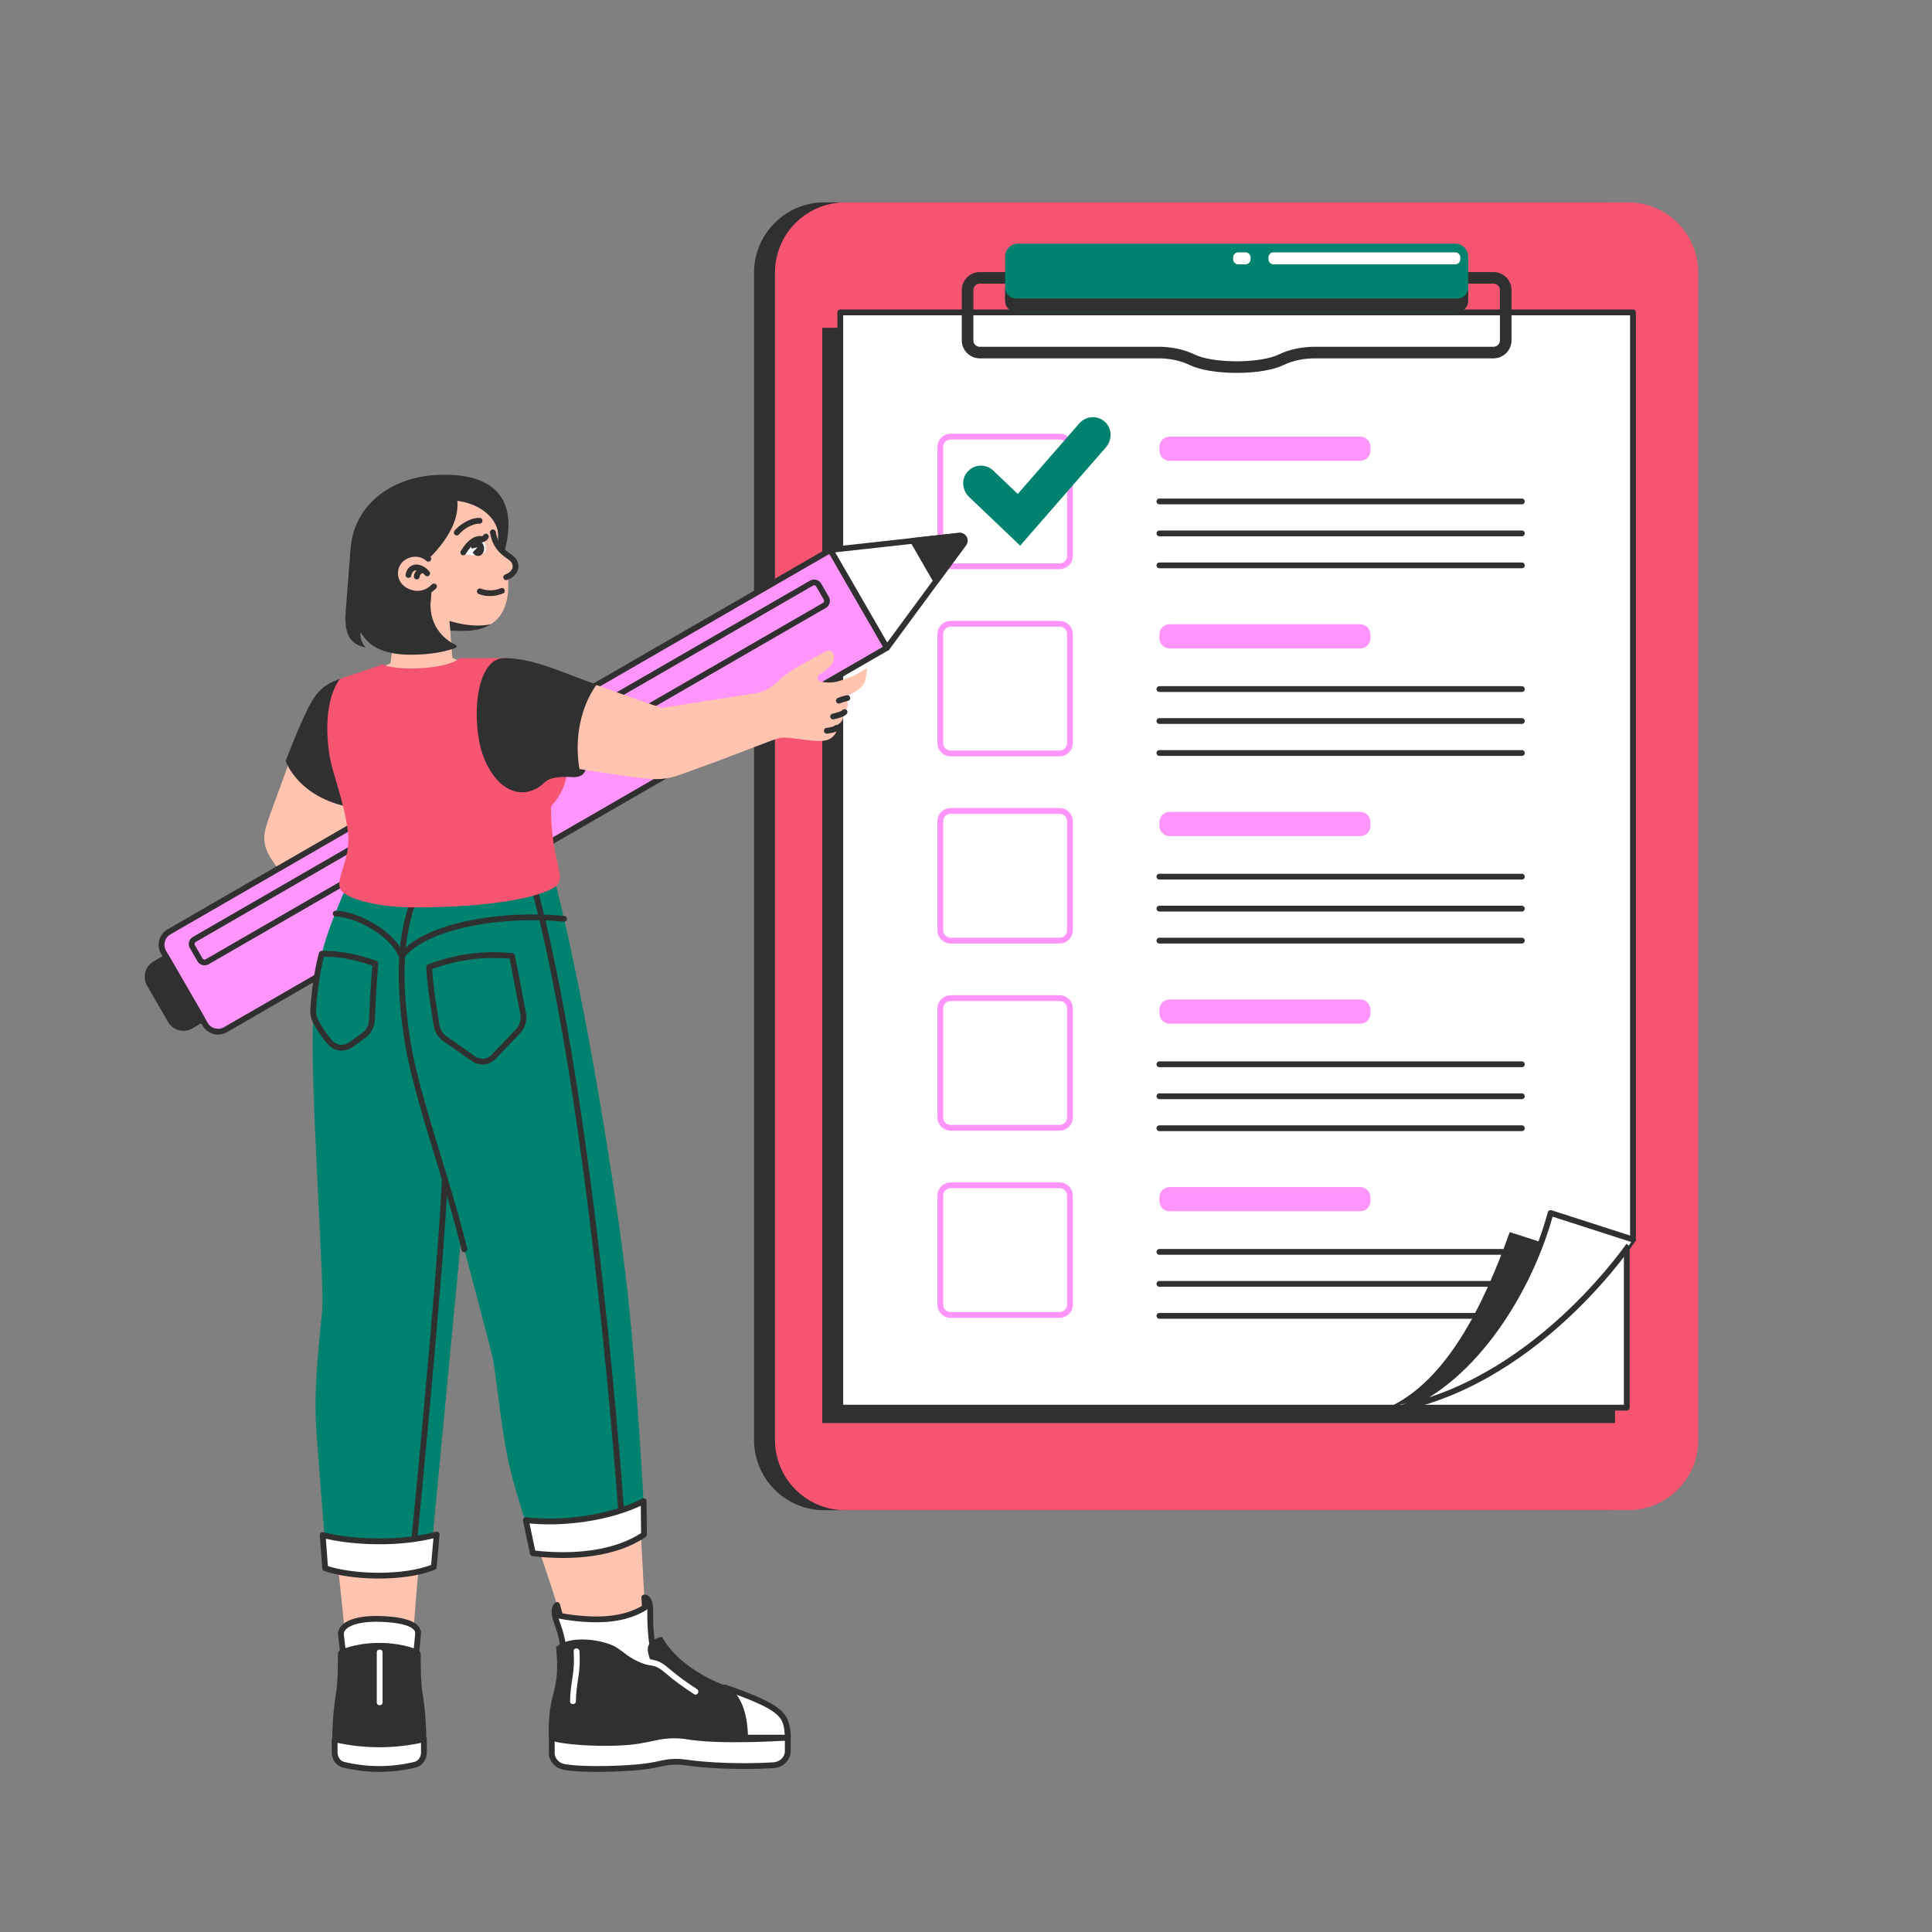 <?xml version="1.0" encoding="utf-8"?>
<!-- Generator: Adobe Illustrator 27.5.0, SVG Export Plug-In . SVG Version: 6.00 Build 0)  -->
<svg version="1.1" xmlns="http://www.w3.org/2000/svg" xmlns:xlink="http://www.w3.org/1999/xlink" x="0px" y="0px"
	 viewBox="0 0 500 500" style="enable-background:new 0 0 500 500;" xml:space="preserve">
<rect x="0" y="0" width="500" height="500" fill="#808080" stroke="none"/>
<g id="Clipboard_00000005951261862479633660000003687137660437923511_">
	<g id="Clipboard">
		<path style="fill:#303030;" d="M415.915,390.842H213.34c-10.047,0-18.192-8.145-18.192-18.192V70.568
			c0-10.047,8.145-18.192,18.192-18.192h202.575c10.047,0,18.192,8.145,18.192,18.192V372.65
			C434.107,382.697,425.962,390.842,415.915,390.842z"/>
		<path style="fill:#F55571;" d="M421.328,390.842H218.753c-10.047,0-18.192-8.145-18.192-18.192V70.568
			c0-10.047,8.145-18.192,18.192-18.192h202.575c10.047,0,18.192,8.145,18.192,18.192V372.65
			C439.52,382.697,431.375,390.842,421.328,390.842z"/>
		<g>
			<rect x="212.808" y="84.828" style="fill:#303030;" width="205.156" height="283.454"/>
			<g>
				
					<polygon style="fill:#FFFFFF;stroke:#303030;stroke-width:1.5;stroke-linecap:round;stroke-linejoin:round;stroke-miterlimit:10;" points="
					421.012,364.299 217.463,364.299 217.463,80.845 422.619,80.845 422.619,320.789 421.012,323.063 				"/>
				<g>
					
						<path style="fill:#FFFFFF;stroke:#FF95FB;stroke-width:1.5;stroke-linecap:round;stroke-linejoin:round;stroke-miterlimit:10;" d="
						M274.236,146.553h-28.217c-1.475,0-2.671-1.196-2.671-2.671v-28.217c0-1.475,1.196-2.671,2.671-2.671h28.217
						c1.475,0,2.671,1.196,2.671,2.671v28.217C276.907,145.357,275.711,146.553,274.236,146.553z"/>
					
						<path style="fill:#FFFFFF;stroke:#FF95FB;stroke-width:1.5;stroke-linecap:round;stroke-linejoin:round;stroke-miterlimit:10;" d="
						M274.236,194.992h-28.217c-1.475,0-2.671-1.196-2.671-2.671v-28.217c0-1.475,1.196-2.671,2.671-2.671h28.217
						c1.475,0,2.671,1.196,2.671,2.671v28.217C276.907,193.796,275.711,194.992,274.236,194.992z"/>
					
						<path style="fill:#FFFFFF;stroke:#FF95FB;stroke-width:1.5;stroke-linecap:round;stroke-linejoin:round;stroke-miterlimit:10;" d="
						M274.236,243.431h-28.217c-1.475,0-2.671-1.196-2.671-2.671v-28.217c0-1.475,1.196-2.671,2.671-2.671h28.217
						c1.475,0,2.671,1.196,2.671,2.671v28.217C276.907,242.235,275.711,243.431,274.236,243.431z"/>
					
						<path style="fill:#FFFFFF;stroke:#FF95FB;stroke-width:1.5;stroke-linecap:round;stroke-linejoin:round;stroke-miterlimit:10;" d="
						M274.236,291.871h-28.217c-1.475,0-2.671-1.196-2.671-2.671v-28.217c0-1.475,1.196-2.671,2.671-2.671h28.217
						c1.475,0,2.671,1.196,2.671,2.671v28.217C276.907,290.675,275.711,291.871,274.236,291.871z"/>
					
						<path style="fill:#FFFFFF;stroke:#FF95FB;stroke-width:1.5;stroke-linecap:round;stroke-linejoin:round;stroke-miterlimit:10;" d="
						M274.236,340.31h-28.217c-1.475,0-2.671-1.196-2.671-2.671v-28.217c0-1.475,1.196-2.671,2.671-2.671h28.217
						c1.475,0,2.671,1.196,2.671,2.671v28.217C276.907,339.114,275.711,340.31,274.236,340.31z"/>
					<path style="fill:#00826F;" d="M286.189,115.793l-22.17,25.42l-13.2-12.58c-1.75-1.67-2.1-4.44-0.6-6.34
						c1.71-2.19,4.88-2.38,6.84-0.5l6.34,6.03l15.94-18.27c1.78-2.04,4.95-2.15,6.86-0.14
						C287.869,111.173,287.779,113.963,286.189,115.793z"/>
					<g>
						<path style="fill:#FF95FB;" d="M352.004,119.269h-49.287c-1.474,0-2.668-1.195-2.668-2.668v-0.939
							c0-1.474,1.195-2.668,2.668-2.668h49.287c1.474,0,2.668,1.195,2.668,2.668v0.939
							C354.672,118.074,353.478,119.269,352.004,119.269z"/>
						
							<line style="fill:none;stroke:#303030;stroke-width:1.5;stroke-linecap:round;stroke-linejoin:round;stroke-miterlimit:10;" x1="300.049" y1="129.773" x2="393.86" y2="129.773"/>
						
							<line style="fill:none;stroke:#303030;stroke-width:1.5;stroke-linecap:round;stroke-linejoin:round;stroke-miterlimit:10;" x1="300.049" y1="138.048" x2="393.86" y2="138.048"/>
						
							<line style="fill:none;stroke:#303030;stroke-width:1.5;stroke-linecap:round;stroke-linejoin:round;stroke-miterlimit:10;" x1="300.049" y1="146.323" x2="393.86" y2="146.323"/>
					</g>
					<g>
						<path style="fill:#FF95FB;" d="M352.004,167.822h-49.287c-1.474,0-2.668-1.195-2.668-2.668v-0.939
							c0-1.474,1.195-2.668,2.668-2.668h49.287c1.474,0,2.668,1.195,2.668,2.668v0.939
							C354.672,166.628,353.478,167.822,352.004,167.822z"/>
						
							<line style="fill:none;stroke:#303030;stroke-width:1.5;stroke-linecap:round;stroke-linejoin:round;stroke-miterlimit:10;" x1="300.049" y1="178.327" x2="393.86" y2="178.327"/>
						
							<line style="fill:none;stroke:#303030;stroke-width:1.5;stroke-linecap:round;stroke-linejoin:round;stroke-miterlimit:10;" x1="300.049" y1="186.602" x2="393.86" y2="186.602"/>
						
							<line style="fill:none;stroke:#303030;stroke-width:1.5;stroke-linecap:round;stroke-linejoin:round;stroke-miterlimit:10;" x1="300.049" y1="194.877" x2="393.86" y2="194.877"/>
					</g>
					<g>
						<path style="fill:#FF95FB;" d="M352.004,216.376h-49.287c-1.474,0-2.668-1.195-2.668-2.668v-0.939
							c0-1.474,1.195-2.668,2.668-2.668h49.287c1.474,0,2.668,1.195,2.668,2.668v0.939
							C354.672,215.182,353.478,216.376,352.004,216.376z"/>
						
							<line style="fill:none;stroke:#303030;stroke-width:1.5;stroke-linecap:round;stroke-linejoin:round;stroke-miterlimit:10;" x1="300.049" y1="226.881" x2="393.86" y2="226.881"/>
						
							<line style="fill:none;stroke:#303030;stroke-width:1.5;stroke-linecap:round;stroke-linejoin:round;stroke-miterlimit:10;" x1="300.049" y1="235.156" x2="393.86" y2="235.156"/>
						
							<line style="fill:none;stroke:#303030;stroke-width:1.5;stroke-linecap:round;stroke-linejoin:round;stroke-miterlimit:10;" x1="300.049" y1="243.431" x2="393.86" y2="243.431"/>
					</g>
					<g>
						<path style="fill:#FF95FB;" d="M352.004,264.93h-49.287c-1.474,0-2.668-1.195-2.668-2.668v-0.939
							c0-1.474,1.195-2.668,2.668-2.668h49.287c1.474,0,2.668,1.195,2.668,2.668v0.939
							C354.672,263.736,353.478,264.93,352.004,264.93z"/>
						
							<line style="fill:none;stroke:#303030;stroke-width:1.5;stroke-linecap:round;stroke-linejoin:round;stroke-miterlimit:10;" x1="300.049" y1="275.435" x2="393.86" y2="275.435"/>
						
							<line style="fill:none;stroke:#303030;stroke-width:1.5;stroke-linecap:round;stroke-linejoin:round;stroke-miterlimit:10;" x1="300.049" y1="283.71" x2="393.86" y2="283.71"/>
						
							<line style="fill:none;stroke:#303030;stroke-width:1.5;stroke-linecap:round;stroke-linejoin:round;stroke-miterlimit:10;" x1="300.049" y1="291.985" x2="393.86" y2="291.985"/>
					</g>
					<g>
						<path style="fill:#FF95FB;" d="M352.004,313.484h-49.287c-1.474,0-2.668-1.194-2.668-2.668v-0.939
							c0-1.474,1.195-2.668,2.668-2.668h49.287c1.474,0,2.668,1.195,2.668,2.668v0.939
							C354.672,312.29,353.478,313.484,352.004,313.484z"/>
						
							<line style="fill:none;stroke:#303030;stroke-width:1.5;stroke-linecap:round;stroke-linejoin:round;stroke-miterlimit:10;" x1="300.049" y1="323.989" x2="393.86" y2="323.989"/>
						
							<line style="fill:none;stroke:#303030;stroke-width:1.5;stroke-linecap:round;stroke-linejoin:round;stroke-miterlimit:10;" x1="300.049" y1="332.264" x2="393.86" y2="332.264"/>
						
							<line style="fill:none;stroke:#303030;stroke-width:1.5;stroke-linecap:round;stroke-linejoin:round;stroke-miterlimit:10;" x1="300.049" y1="340.539" x2="393.86" y2="340.539"/>
					</g>
				</g>
				<path style="fill:#303030;" d="M359.17,364.326c15.338-6.916,24.9-26.832,31.547-45.46l18.253,5.88
					C408.971,324.746,395.487,356.36,359.17,364.326z"/>
				
					<path style="fill:#FFFFFF;stroke:#303030;stroke-width:1.5;stroke-linecap:round;stroke-linejoin:round;stroke-miterlimit:10;" d="
					M362.914,364.326c18.816-7.471,33.035-30.63,38.382-50.405l21.322,6.869C422.619,320.789,399.231,356.36,362.914,364.326z"/>
			</g>
		</g>
		<g>
			<path style="fill:none;stroke:#303030;stroke-width:3;stroke-linecap:round;stroke-linejoin:round;stroke-miterlimit:10;" d="
				M379.95,71.911h6.594c1.731,0,3.134,1.403,3.134,3.134v13.061c0,1.731-1.403,3.134-3.134,3.134h-46.219
				c-3.046,0-6.094,0.571-8.835,1.899c-2.301,1.115-6.565,1.863-11.446,1.863c-4.881,0-9.145-0.749-11.446-1.863
				c-2.742-1.328-5.789-1.899-8.835-1.899h-46.219c-1.731,0-3.134-1.403-3.134-3.134V75.045c0-1.731,1.403-3.134,3.134-3.134h6.585"
				/>
			<path style="fill:#00826F;" d="M376.628,63.063H263.453c-1.837,0-3.326,1.489-3.326,3.326v11.038
				c0,1.837,1.489,3.326,3.326,3.326h113.174c1.837,0,3.326-1.489,3.326-3.326V66.389C379.954,64.552,378.465,63.063,376.628,63.063
				z"/>
			<path style="fill:#303030;" d="M379.95,74.446v3.499c0,1.547-1.251,2.806-2.806,2.806H262.942c-1.555,0-2.814-1.259-2.814-2.806
				v-3.499c0,1.547,1.259,2.806,2.814,2.806h114.202C378.699,77.252,379.95,75.993,379.95,74.446z"/>
			<path style="fill:#FFFFFF;" d="M376.603,68.41h-47c-0.73,0-1.323-0.592-1.323-1.323v-0.465c0-0.731,0.592-1.323,1.323-1.323h47
				c0.73,0,1.323,0.592,1.323,1.323v0.465C377.926,67.818,377.333,68.41,376.603,68.41z"/>
			<path style="fill:#FFFFFF;" d="M322.321,68.41h-1.864c-0.73,0-1.323-0.592-1.323-1.323v-0.465c0-0.731,0.592-1.323,1.323-1.323
				h1.864c0.73,0,1.323,0.592,1.323,1.323v0.465C323.644,67.818,323.052,68.41,322.321,68.41z"/>
		</g>
	</g>
</g>
<g id="Character">
	<g id="Character_00000173848331646912323360000009153567474946561931_">
		<g id="Arm_00000015337524247076530460000015068983096835057823_">
			<path style="fill:#FFC4B0;" d="M89.077,176.73c-6.315,1.592-8.34,5.203-10.894,11.701c-2.286,5.817-6.879,18.443-8.175,22.079
				c-2.712,7.603-3.39,9.302,9.22,22.382c12.809,13.287,14.778,15.489,14.778,15.489v-45.181L89.077,176.73z"/>
			<path style="fill:#303030;" d="M88.043,175.648c-4.544,1.653-6.411,3.43-9.198,9.46c-2.787,6.03-4.912,11.858-4.912,11.858
				s3.422,10.254,18.539,12.237l3.941-32.358L88.043,175.648z"/>
		</g>
		<g id="Pencil_00000052802687095233681150000013438972791297571469_">
			
				<path style="fill:#FF95FB;stroke:#303030;stroke-width:1.5;stroke-linecap:round;stroke-linejoin:round;stroke-miterlimit:10;" d="
				M214.925,142.329l14.619,25.32L58.36,266.482c-1.846,1.066-4.207,0.433-5.273-1.413l-10.759-18.634
				c-1.066-1.846-0.433-4.207,1.413-5.273L214.925,142.329z"/>
			
				<path style="fill:#FF95FB;stroke:#303030;stroke-width:1.5;stroke-linecap:round;stroke-linejoin:round;stroke-miterlimit:10;" d="
				M211.879,151.416l1.963,3.399c0.378,0.655,0.154,1.492-0.501,1.87L53.624,248.898c-0.655,0.378-1.492,0.154-1.87-0.501
				l-1.963-3.399c-0.378-0.655-0.154-1.492,0.501-1.87l159.716-92.212C210.663,150.537,211.501,150.762,211.879,151.416z"/>
			
				<path style="fill:#303030;stroke:#303030;stroke-width:1.5;stroke-linecap:round;stroke-linejoin:round;stroke-miterlimit:10;" d="
				M43.085,247.745l9.269,16.054l-2.954,1.706c-1.846,1.066-4.207,0.433-5.273-1.413l-5.409-9.369
				c-1.066-1.846-0.433-4.207,1.413-5.273L43.085,247.745z"/>
			
				<path style="fill:#FFFFFF;stroke:#303030;stroke-width:1.5;stroke-linecap:round;stroke-linejoin:round;stroke-miterlimit:10;" d="
				M229.543,167.65l19.868-26.998c0.653-0.888-0.061-2.128-1.157-2.009l-33.33,3.687L229.543,167.65z"/>
			
				<path style="fill:#303030;stroke:#303030;stroke-width:1.5;stroke-linecap:round;stroke-linejoin:round;stroke-miterlimit:10;" d="
				M248.254,138.643l-11.961,1.323l5.982,10.383l7.136-9.697C250.065,139.763,249.35,138.523,248.254,138.643z"/>
		</g>
		<g id="Legs_00000154399196726522157860000018097235813055549059_">
			<g id="Leg_00000153697961283971435400000016949851677887949213_">
				<path style="fill:#FFC4B0;" d="M128.155,231.383H92.814c-7.789,11.458-8.969,16.932-10.079,32.209
					c-1.11,15.277,2.596,71.252,1.662,80.47c-0.933,9.218-1.42,18.105,0.109,33.41c1.596,15.966,4.087,36.833,5.064,49.079
					c0.678,8.509-7.585,23.145,7.92,23.145c15.97,0,9.133-14.825,9.311-22.532c0.401-17.383,8.807-91.165,11.792-110.395
					C121.578,297.539,128.155,231.383,128.155,231.383z"/>
			</g>
			<g id="Leg_00000093158158074776926280000014054702097732456847_">
				<g>
					<path style="fill:#FFC4B0;" d="M106.897,261.018c-0.586-18.407-0.563-28.159-0.563-28.159l37.604-0.637
						c4.036,26.291,16.372,91.548,18.693,111.918c1.673,14.684,2.946,50.903,4.51,75.791c0.644,10.24,3.868,11.547,8.042,16.089
						c4.448,4.839,8.593,4.806,13.844,7.623c5.251,2.816,4.331,8.572,0.146,8.572c-4.184,0-17.214,0-17.214,0s-16.089,0-20.583,0
						c-4.494,0-6.411-2.945-5.933-8.407c0.432-4.939,1.831-9.599,1.465-14.316c-1.193-15.368-7.358-23.336-13.12-49.579
						c-1.722-7.844-2.283-18.205-3.662-26.808c0,0-5.618-23.485-10.184-40.875C115.377,294.841,107.444,278.211,106.897,261.018z"/>
				</g>
			</g>
			<g id="Pants_00000010995615700166972880000003149370049600121531_">
				<path style="fill:#00826F;" d="M162.08,331.387c-2.59-21.941-10-69.919-18.286-102.685c-20.173,2.945-37.344,3.915-54.164,0.743
					c-5.64,13.414-8.824,20.613-8.714,41.676c0.11,21.064,2.985,61.378,2.467,67.797c-0.518,6.419-2.347,19.944-1.504,31.53
					c0.912,12.534,2.43,31.064,2.43,31.064c9.305,2.136,18.07,2.103,27.311-0.048l7.732-81.195c0,0,6.992,26.336,8.028,30.575
					c1.036,4.239,2.331,20.036,4.661,29.398c2.331,9.362,5.697,18.723,5.697,18.723c11.748-0.865,21.513-3.579,28.928-8.484
					C166.665,390.483,164.669,353.329,162.08,331.387z"/>
				<g>
					
						<path style="fill:none;stroke:#303030;stroke-width:1.5;stroke-linecap:round;stroke-linejoin:round;stroke-miterlimit:10;" d="
						M107.737,231.383c-4.875,11.209-4.405,24.567-2.216,38.429c2.189,13.862,10.91,37.467,14.635,53.493"/>
					
						<path style="fill:none;stroke:#303030;stroke-width:1.5;stroke-linecap:round;stroke-linejoin:round;stroke-miterlimit:10;" d="
						M115.137,304.934c-1.109,24.874-7.899,93.363-7.899,93.363"/>
					
						<path style="fill:none;stroke:#303030;stroke-width:1.5;stroke-linecap:round;stroke-linejoin:round;stroke-miterlimit:10;" d="
						M86.881,236.447c4.646,0,14.387,4.525,17.058,10.94c6.756-8.255,26.885-11.103,42.044-9.604"/>
					
						<path style="fill:none;stroke:#303030;stroke-width:1.5;stroke-linecap:round;stroke-linejoin:round;stroke-miterlimit:10;" d="
						M83.261,246.834c5.146,0,8.521,0.755,13.874,2.522c0,0-0.521,6.08-0.884,14.537c-0.07,1.637-0.819,3.149-2.045,4.035
						l-3.373,2.437c-1.802,1.302-4.147,0.959-5.603-0.789c-1.173-1.408-2.52-3.255-3.593-5.366
						c-0.429-0.844-0.639-1.814-0.582-2.788C81.57,252.696,83.261,246.834,83.261,246.834z"/>
					
						<path style="fill:none;stroke:#303030;stroke-width:1.5;stroke-linecap:round;stroke-linejoin:round;stroke-miterlimit:10;" d="
						M111.065,250.258c7.936-2.871,14.352-3.474,21.465-2.871l2.872,14.994c0.259,1.665-0.246,3.364-1.343,4.514l-6.205,6.506
						c-1.454,1.525-3.631,1.765-5.319,0.586l-7.523-5.256c-1.087-0.759-1.821-2.017-2.037-3.44
						C112.212,260.234,111.392,256.166,111.065,250.258z"/>
					
						<path style="fill:none;stroke:#303030;stroke-width:1.5;stroke-linecap:round;stroke-linejoin:round;stroke-miterlimit:10;" d="
						M137.973,228.703c15.538,56.809,22.86,163.523,22.86,163.523"/>
				</g>
				
					<path style="fill:#FFFFFF;stroke:#303030;stroke-width:1.5;stroke-linecap:round;stroke-linejoin:round;stroke-miterlimit:10;" d="
					M136.09,393.417c9.322,1.107,21.822-0.492,30.484-4.912l0.091,8.657c-7.312,4.975-18.211,6.063-28.764,4.823L136.09,393.417z"/>
				
					<path style="fill:#FFFFFF;stroke:#303030;stroke-width:1.5;stroke-linecap:round;stroke-linejoin:round;stroke-miterlimit:10;" d="
					M83.509,397.258c7.824,2.012,20.215,2.419,29.502-0.129l-0.737,8.413c-7.956,3.205-21.474,2.657-28.127,0.309L83.509,397.258z"
					/>
			</g>
			<g>
				
					<path style="fill:#FFFFFF;stroke:#303030;stroke-width:1.5;stroke-linecap:round;stroke-linejoin:round;stroke-miterlimit:10;" d="
					M146.017,430.717c0.245-3.555-0.734-7.517-1.55-9.821c-0.816-2.303-1.568-4.354-0.294-5.54l0.793,2.821
					c0,0,6.352,1.337,12.469,0.784c6.117-0.553,9.466-2.955,9.466-2.955l-0.15-2.575c0,0,1.612-0.275,1.531,3.687
					c-0.082,3.962,0.408,8.937,0.979,10.596c0.571,1.659,6.027,7.635,9.624,9.859c3.597,2.224,10.277,4.975,11.582,7.095
					c1.305,2.119,3.589,7.095-4.649,7.832c-8.237,0.737-40.127,0-40.127,0L146.017,430.717z"/>
				<path style="fill:#303030;" d="M143.912,426.249c3.467-3.049,11.121-2.013,14.674-0.399c2.159,0.981,3.672,2.875,6.53,4.125
					c0.932,0.408,2.35,1.008,3.812,1.045c0,0-1.293-2.573-1.293-4.171c0-2.669,3.703-3.25,3.703-3.25s1.482,3.062,5.146,6.161
					c6.359,5.376,12.512,6.781,17.533,8.897c3.359,1.416,11.066,4.37,10.614,11.027h-31.793c-9.042,2.206-20.563,2.066-30.817,0.012
					C141.708,437.014,145.162,438.743,143.912,426.249z"/>
				
					<path style="fill:#FFFFFF;stroke:#303030;stroke-width:1.5;stroke-linecap:round;stroke-linejoin:round;stroke-miterlimit:10;" d="
					M203.877,449.683c0,0-17.585,1.252-26.688-0.396l0,0c-2.52-0.302-5.078-0.187-7.547,0.367c-1.155,0.259-2.571,0.549-4.193,0.827
					c-6.81,1.168-19.744,0.438-22.65-0.798v3.99c0,1.777,1.372,3.31,3.27,3.624c5.414,0.895,15.417,0.434,19.38,0.03
					c2-0.204,3.512-0.46,4.638-0.71c2.512-0.558,4.378-0.932,7.669-0.451c5.296,0.776,14.391,1.175,22.435,0.669
					c2.082-0.131,3.685-1.747,3.685-3.671c0-0.019,0-0.038,0-0.057V449.683z"/>
				<g>
					<g>
						<path style="fill:#FFFFFF;" d="M148.462,427.328c0.15,2.252,0.083,4.431-0.28,6.663c-0.341,2.103-0.62,4.177-0.649,6.312
							c-0.013,0.965,1.487,0.966,1.5,0c0.029-2.115,0.319-4.153,0.648-6.236c0.357-2.258,0.434-4.461,0.282-6.739
							C149.898,426.37,148.397,426.363,148.462,427.328L148.462,427.328z"/>
					</g>
				</g>
				
					<path style="fill:#FFFFFF;stroke:#303030;stroke-width:1.5;stroke-linecap:round;stroke-linejoin:round;stroke-miterlimit:10;" d="
					M187.554,436.683c3.193,2.033,5.182,6.179,5.273,13.012h11.05C203.587,443.882,203.079,442.15,187.554,436.683z"/>
				<g>
					<g>
						<path style="fill:#FFFFFF;" d="M164.193,429.426c0.898,0.512,1.843,0.945,2.838,1.23c0.705,0.202,1.431,0.314,2.139,0.501
							c1.242,0.328,2.167,1.074,3.12,1.897c2.305,1.991,4.794,3.733,7.339,5.402c0.81,0.531,1.562-0.767,0.757-1.295
							c-2.487-1.631-4.908-3.328-7.159-5.274c-1.037-0.896-2.074-1.71-3.409-2.107c-0.688-0.205-1.401-0.311-2.095-0.491
							c-0.984-0.255-1.892-0.656-2.774-1.159C164.11,427.652,163.353,428.948,164.193,429.426L164.193,429.426z"/>
					</g>
				</g>
			</g>
			<g>
				
					<path style="fill:#FFFFFF;stroke:#303030;stroke-width:1.5;stroke-linecap:round;stroke-linejoin:round;stroke-miterlimit:10;" d="
					M88.965,430.679c-0.108-3.189-0.481-5.114-0.721-7.588c-0.24-2.475,3.493-4.289,9.919-4.124
					c6.426,0.165,10.196,1.485,10.036,3.794c-0.16,2.31-0.806,7.918-0.806,7.918H88.965z"/>
				<path style="fill:#303030;" d="M109.391,438.451c-0.532-3.243-0.514-7.354-0.515-10.277c0-0.554-0.311-1.053-0.774-1.234
					c-6.028-2.345-13.9-2.337-19.886,0c-0.463,0.181-0.773,0.679-0.773,1.233c-0.001,2.924,0.017,7.035-0.515,10.279
					c-0.589,3.594-0.943,7.944-0.943,12.292c8.163,1.834,16.28,1.856,24.349,0C110.333,446.395,109.98,442.045,109.391,438.451z"/>
				
					<path style="fill:#FFFFFF;stroke:#303030;stroke-width:1.5;stroke-linecap:round;stroke-linejoin:round;stroke-miterlimit:10;" d="
					M107.433,456.701c-6.183,1.481-12.366,1.481-18.549,0c-1.324-0.317-2.275-1.638-2.275-3.167v-3.411c7.7,1.754,15.4,1.754,23.1,0
					v3.411C109.709,455.064,108.757,456.384,107.433,456.701z"/>
				<g>
					<g>
						<path style="fill:#FFFFFF;" d="M97.509,427.628c0,4.324,0,8.648,0,12.972c0,0.965,1.5,0.967,1.5,0c0-4.324,0-8.648,0-12.972
							C99.009,426.663,97.509,426.662,97.509,427.628L97.509,427.628z"/>
					</g>
				</g>
			</g>
		</g>
		<g id="Head_00000028287880267214258540000005464186416823713414_">
			<path style="fill:#303030;" d="M129.45,146.282c-0.776,10.613-10.292,18.566-21.255,17.764s-18.237-11.439-17.461-22.051
				c0.776-10.612,9.364-17.666,20.408-18.933C124.48,121.808,136.646,126.167,129.45,146.282z"/>
			<g>
				<path style="fill:#FFC4B0;" d="M131.086,145.985c-0.186-1.137-1.343-2.681-2.019-5.145c-0.387-1.41,0.112-2.654-0.478-4.295
					c-1.223-3.404-4.971-6.231-10.234-6.921c0.817,8.697-9.324,16.688-9.324,16.688c0.728,1.702,2.733,5.162,2.733,5.162
					l-0.824,10.514c-1.86,1.057-6.48,1.12-8.686,0.722l-1.195,8.959l-4.806,2.11c0,0-3.598,8.542,6.504,8.025
					c9.438-0.483,21.422-8.552,21.422-8.552l-7.117-2.997l-0.531-7.079C125.849,164.038,133.577,161.253,131.086,145.985z"/>
			</g>
			<path style="fill:#303030;" d="M90.692,142.518c-0.548,6.991-0.88,11.228-1.229,15.689c-0.558,7.126,2.058,8.629,5.16,9.38
				c-1.812-2.097-1.242-3.945-1.242-3.945c2.104,3.905,6.512,5.934,13.64,5.803c5.965-0.109,9.489-1.228,10.938-1.814
				c0.299-0.121,0.313-0.534,0.023-0.674c-1.972-0.947-7.105-4.145-6.523-11.567l0.307-3.916L90.692,142.518z"/>
			<g>
				
					<path style="fill:#FFC4B0;stroke:#303030;stroke-width:1.5;stroke-linecap:round;stroke-linejoin:round;stroke-miterlimit:10;" d="
					M110.848,144.61c-1.306-1.228-3.639-1.858-6.005-0.594c-2.136,1.142-3.041,3.574-2.403,5.75
					c0.631,2.151,2.551,3.447,4.558,3.798c2.452,0.429,4.134-0.625,5.323-1.805"/>
				<g>
					
						<path style="fill:none;stroke:#303030;stroke-width:1.5;stroke-linecap:round;stroke-linejoin:round;stroke-miterlimit:10;" d="
						M105.709,148.808c0.178-1.108,0.91-1.874,1.872-1.958c0.963-0.084,2.124,0.516,2.971,1.534"/>
					
						<path style="fill:none;stroke:#303030;stroke-width:1.5;stroke-linecap:round;stroke-linejoin:round;stroke-miterlimit:10;" d="
						M107.855,149.199c0.048-0.502,0.278-0.896,0.576-1.178c0.298-0.282,0.688-0.442,1.065-0.557"/>
				</g>
			</g>
			<g>
				<g>
					<g>
						<path style="fill:#FFFFFF;" d="M119.882,143.248c0,0,0.828-2.035,2.469-3.104c0.95-0.619,2.087-0.805,2.685-0.284
							c0.339,0.295,0.813,1.385,0.688,2.705C124.967,143.867,122.122,144.024,119.882,143.248z"/>
					</g>
					<path style="fill:#303030;" d="M125.271,141.695c0.134,1.127-0.495,2.104-1.404,2.182c-0.91,0.078-1.755-0.772-1.889-1.899
						c-0.134-1.127,0.495-2.104,1.404-2.182C124.291,139.718,125.137,140.568,125.271,141.695z"/>
					<polygon style="fill:#FFFFFF;" points="121.822,142.007 123.57,141.648 122.181,143.136 					"/>
					
						<path style="fill:none;stroke:#303030;stroke-width:1.5;stroke-linecap:round;stroke-linejoin:round;stroke-miterlimit:10;" d="
						M124.91,139.518c-0.792-0.105-1.641-0.129-2.837,0.817c-0.611,0.484-1.23,1.099-2.168,2.623"/>
					
						<path style="fill:none;stroke:#303030;stroke-width:1.5;stroke-linecap:round;stroke-linejoin:round;stroke-miterlimit:10;" d="
						M125.743,138.864c-0.365,0.68-1.081,0.783-1.95,0.819"/>
				</g>
				
					<path style="fill:#FFC4B0;stroke:#303030;stroke-width:1.5;stroke-linecap:round;stroke-linejoin:round;stroke-miterlimit:10;" d="
					M130.994,149.394c1.752-0.619,3.081-2.213,2.086-4.086c-0.42-0.79-1.27-1.227-1.986-1.762c-2.337-1.745-3.104-3.534-3.538-5.784
					"/>
				<path style="fill:none;stroke:#303030;stroke-width:1.5;stroke-linecap:round;stroke-linejoin:round;stroke-miterlimit:10;" d="
					M124.108,134.777c-1.18-0.092-3.881,0.727-5.895,3.045"/>
				<g>
					<path style="fill:#D48983;" d="M129.896,152.895c-1.79,0.784-3.887,0.84-5.716,0.152"/>
					<g>
						<path style="fill:#303030;" d="M129.518,152.248c-1.628,0.7-3.49,0.683-5.138,0.076c-0.38-0.14-0.822,0.157-0.923,0.524
							c-0.115,0.419,0.142,0.782,0.524,0.922c2.049,0.754,4.302,0.629,6.294-0.228c0.372-0.16,0.456-0.707,0.269-1.026
							C130.319,152.132,129.891,152.087,129.518,152.248L129.518,152.248z"/>
					</g>
				</g>
			</g>
			<path style="fill:#303030;" d="M116.329,160.687l0.203,2.489c3.961,0.367,7.703,0.179,10.509-1.65
				C122.185,162.703,116.329,160.687,116.329,160.687z"/>
		</g>
		<g id="Chest_00000070093667369232000840000015626772530712544133_">
			<path style="fill:#F55571;" d="M99.114,171.935c2.907,1.753,16.447,1.459,19.855-1.619h11.52
				c4.025,4.262,8.328,11.856,12.991,19.165c4.663,7.31,4.283,13.422-0.876,19.213c-0.083,15.423,4.903,18.77,0.398,21.229
				c-4.506,2.459-15.982,4.909-36.101,4.909c-8.2,0-16.489-1.915-18.46-4.234c-2.281-2.683,2.513-7.694,1.619-15.224
				c-0.925-7.786-4.154-15.518-4.836-20.162c-2.103-14.321,2.82-19.564,2.82-19.564L99.114,171.935z"/>
		</g>
		<g id="Arm_00000115479013712626697350000017458193311506334382_">
			<g id="Arm_00000163038509720033944210000017975469778526954927_">
				<path style="fill:#FFC4B0;" d="M164.547,201.196c6.972,0.9,8.405,0.509,15.098-2.019c10.388-3.678,19.867-7.659,21.909-8.122
					c1.401-0.317,2.546-0.1,3.92,0.048c2.522,0.272,4.154,0.575,5.778,0.645c1.894,0.082,3.842-0.052,4.996-1.984
					c0.347-0.58,0.388-1.372-0.023-1.908c0.62-0.306,1.24-0.675,1.627-1.248c0.387-0.573,0.479-1.397,0.046-1.937
					c1.24-0.429,1.903-2.043,1.323-3.219c-0.18-0.365-0.462-0.779-0.269-1.137c0.128-0.237,0.431-0.287,0.674-0.403
					c1.799-0.863,3.19-1.729,3.985-3.055c0.6-0.999,0.779-3.936,0.779-3.936l-3.559,2.034c0,0-3.442,1.264-4.175,1.443
					c-1.255,0.306-2.666,0.333-3.927,0.041c-0.33-0.076-0.668-0.182-0.911-0.417c-0.425-0.41-0.308-1.044,0.149-1.355
					c0.745-0.508,2.518-1.734,3.085-2.435c0.567-0.701,0.934-1.615,0.787-2.504c-0.11-0.668-0.602-1.333-1.277-1.381
					c-0.425-0.03-0.826,0.183-1.199,0.391c-1.859,1.033-4.744,2.655-6.609,3.671c-1.108,0.604-3.28,1.988-4.232,2.835
					c-2.191,1.95-3.896,3.725-7.31,4.216c-3.518,0.505-23.972,3.776-23.972,3.776c-17.529-6.08-21.64-7.8-30.416-10.64
					c-2.807-1.041-9.693-2.295-11.728,0.288c-5.842,7.413-3.412,26.342,4.764,29.691c4.092,1.676,7.794-4.879,7.794-4.879
					S157.575,200.296,164.547,201.196z"/>
				<g>
					<g>
						<g>
							<path style="fill:#303030;" d="M217.294,182.052c0.713-0.285,1.448-0.511,2.198-0.677c0.384-0.085,0.644-0.551,0.524-0.923
								c-0.13-0.403-0.512-0.615-0.923-0.524c-0.75,0.166-1.485,0.392-2.198,0.677c-0.188,0.075-0.342,0.163-0.448,0.345
								c-0.094,0.161-0.134,0.398-0.076,0.578c0.059,0.181,0.171,0.357,0.345,0.448
								C216.883,182.064,217.111,182.125,217.294,182.052L217.294,182.052z"/>
						</g>
					</g>
					<g>
						<g>
							<path style="fill:#303030;" d="M218.046,183.743c-0.029,0.028-0.058,0.056-0.088,0.083c-0.019,0.016-0.039,0.032-0.057,0.048
								c-0.079,0.069,0.149-0.109,0.08-0.062c-0.08,0.054-0.159,0.109-0.243,0.157c-0.089,0.051-0.181,0.098-0.274,0.141
								c-0.025,0.012-0.05,0.023-0.075,0.034c-0.112,0.051,0.045-0.014,0.069-0.029c-0.053,0.033-0.126,0.051-0.184,0.073
								c-0.611,0.23-1.25,0.383-1.885,0.528c-0.383,0.087-0.645,0.549-0.524,0.923c0.13,0.401,0.512,0.617,0.922,0.524
								c0.659-0.15,1.323-0.309,1.954-0.554c0.497-0.193,0.981-0.423,1.365-0.804c0.279-0.277,0.298-0.788,0-1.061
								C218.806,183.467,218.343,183.448,218.046,183.743L218.046,183.743z"/>
						</g>
					</g>
					<g>
						<g>
							<path style="fill:#303030;" d="M216.102,187.734c-0.165,0.126-0.344,0.225-0.534,0.306c0.06-0.025,0.119-0.05,0.179-0.076
								c-0.629,0.259-1.314,0.315-1.975,0.448c-0.385,0.077-0.642,0.556-0.524,0.923c0.132,0.409,0.51,0.606,0.923,0.524
								c0.914-0.183,1.918-0.243,2.688-0.83c0.162-0.124,0.288-0.243,0.345-0.448c0.049-0.18,0.027-0.419-0.076-0.578
								c-0.103-0.16-0.257-0.301-0.448-0.345C216.497,187.617,216.258,187.615,216.102,187.734L216.102,187.734z"/>
						</g>
					</g>
				</g>
			</g>
			<path style="fill:#303030;" d="M130.488,170.315c8.097,0,15.885,4.241,23.932,6.814c-3.942,5.422-5.893,13.687-4.456,21.896
				l1.539,0.242c0,0-0.35,1.977-3.221,1.847c-3.336-0.152-5.947-0.032-7.439,1.459c-2.219,2.219-6.395,3.892-10.637,0.694
				c-2.486-1.874-5.095-5.939-6.134-11.159C122.164,182.521,124.075,170.315,130.488,170.315z"/>
		</g>
	</g>
</g>
</svg>
